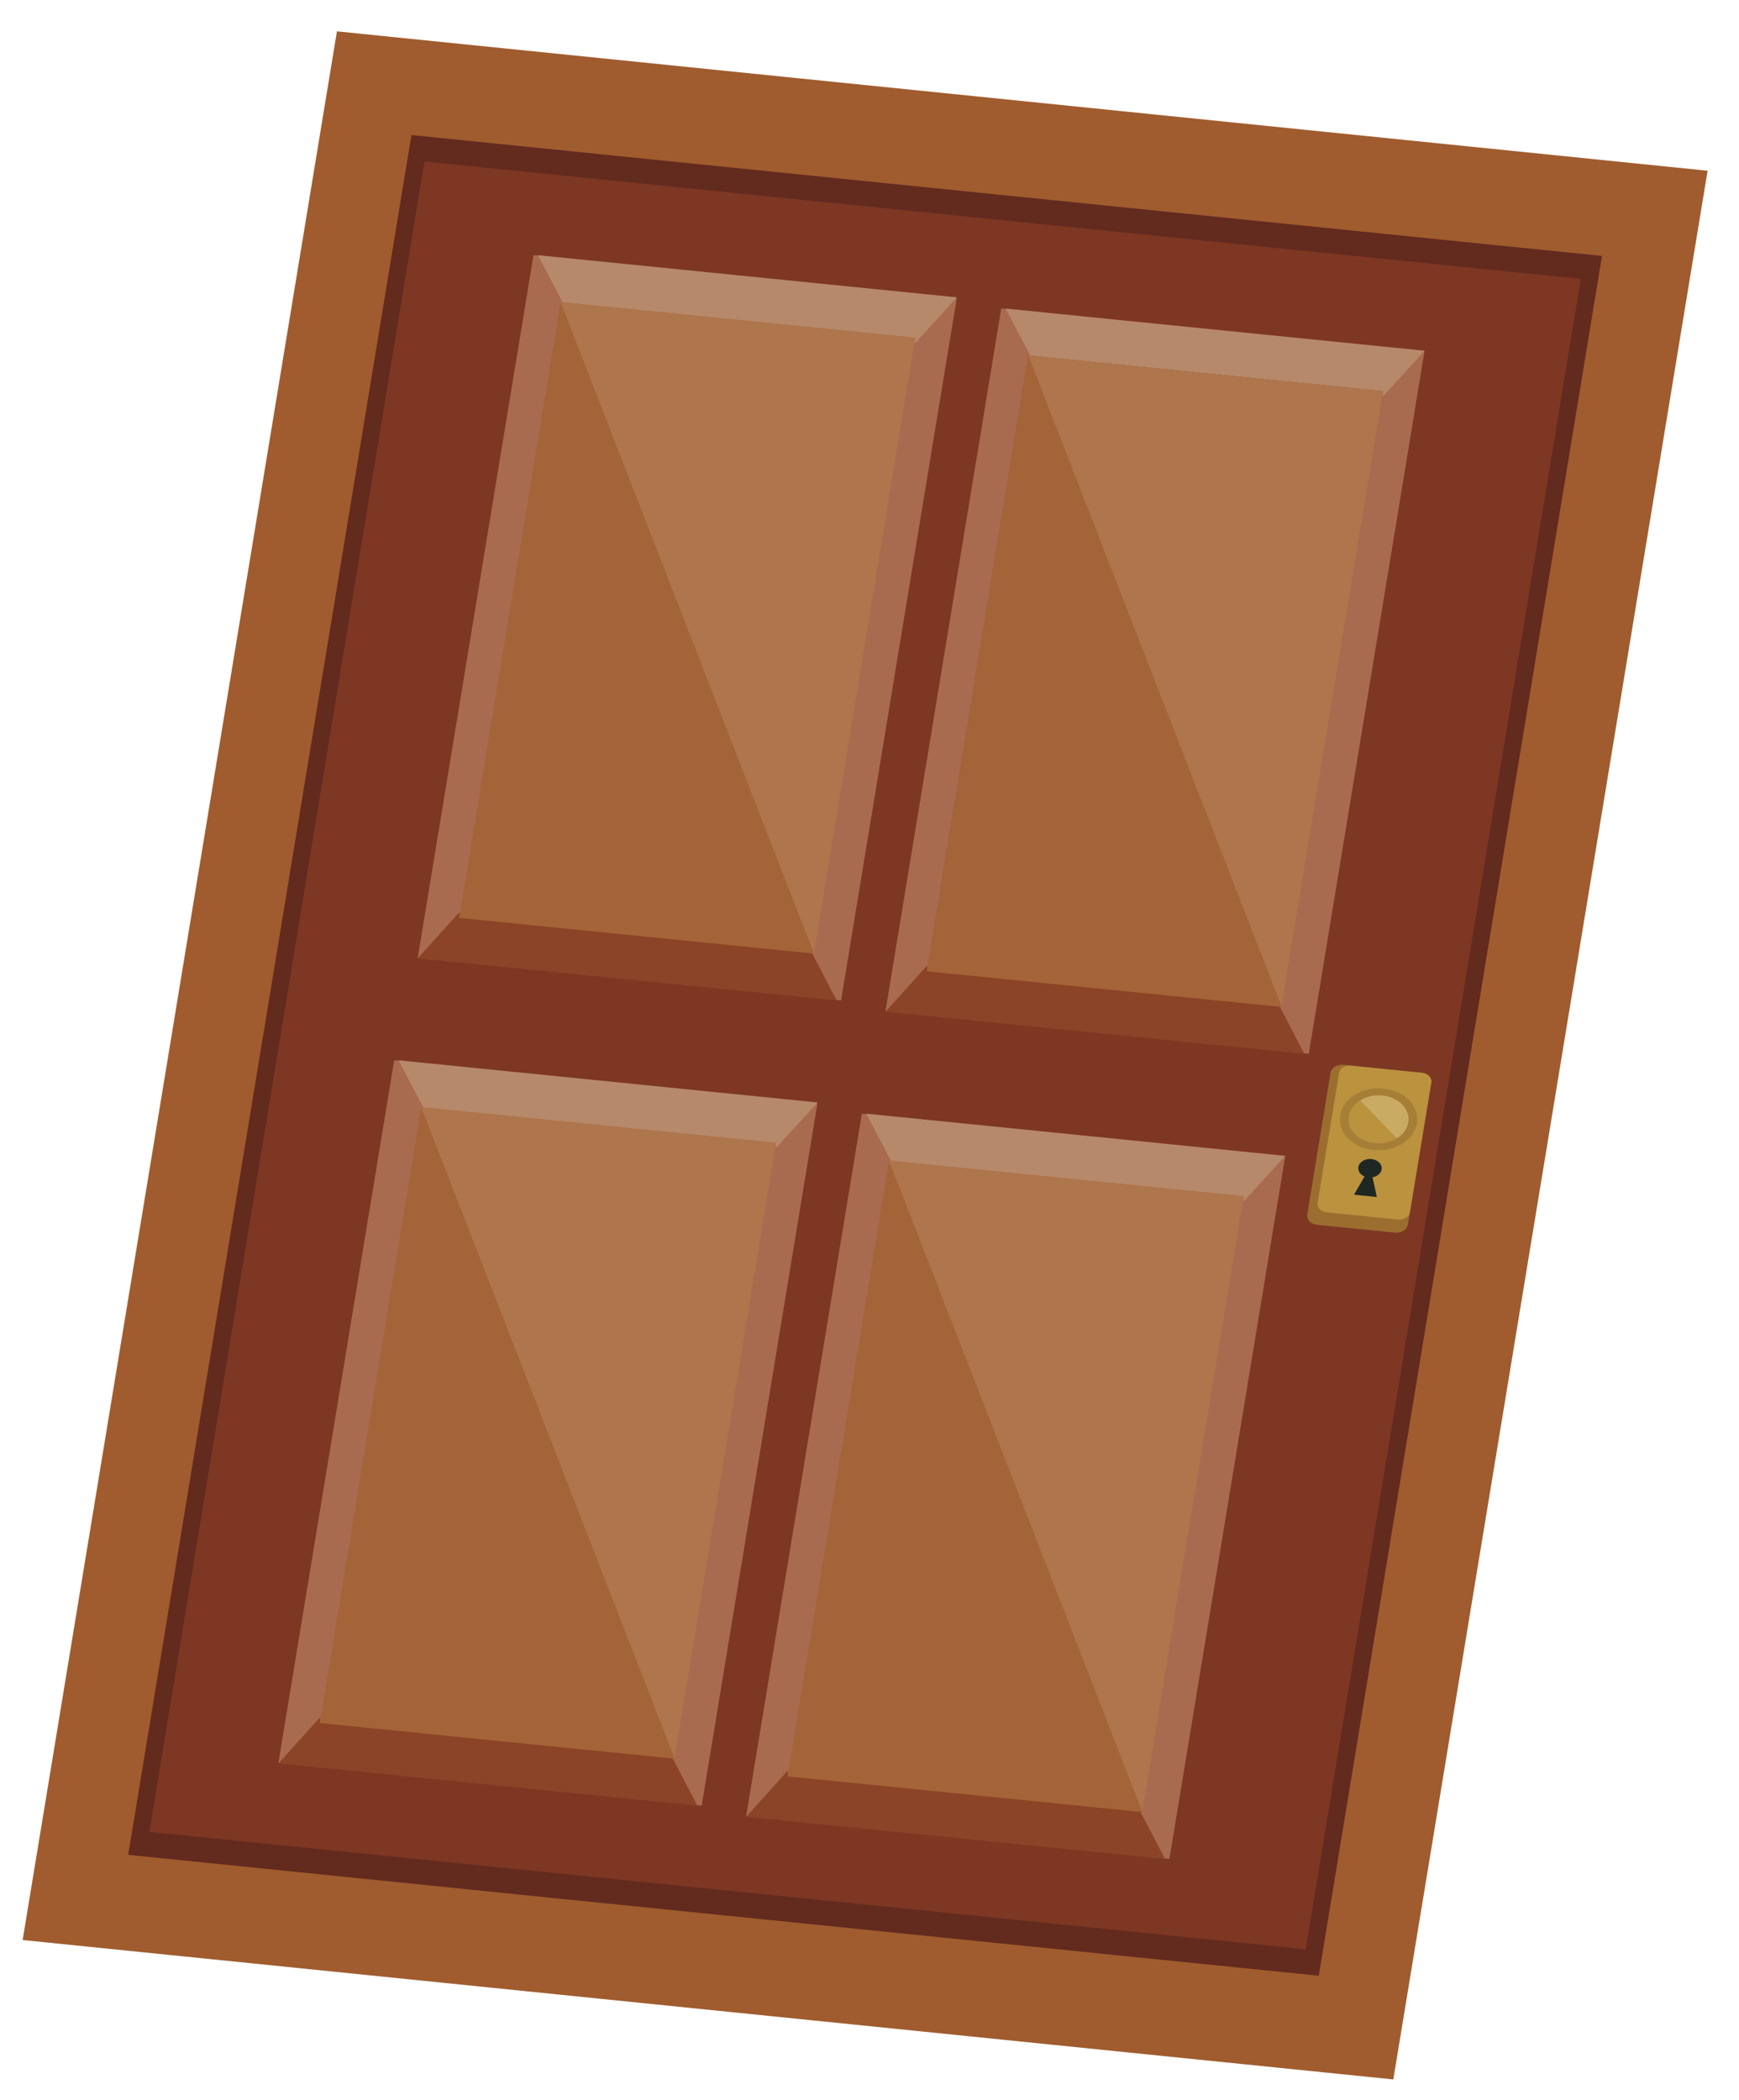 <svg width="111" height="134" fill="none" xmlns="http://www.w3.org/2000/svg"><path fill-rule="evenodd" clip-rule="evenodd" d="m1.445 123.792 87.49 8.895 20.061-121.792L21.506 2 1.445 123.792Z" fill="#A05C2E"/><path fill-rule="evenodd" clip-rule="evenodd" d="m8.183 118.357 75.994 7.714 18.078-109.74-75.993-7.714-18.079 109.74Z" fill="#632A1E"/><path fill-rule="evenodd" clip-rule="evenodd" d="m9.534 116.891 73.812 7.493 17.559-106.589-73.812-7.492L9.533 116.89Z" fill="#7D3723"/><path fill-rule="evenodd" clip-rule="evenodd" d="m17.77 112.49 27.02 2.724 7.39-44.834-27.02-2.724-7.39 44.834Z" fill="#A96B50"/><path fill-rule="evenodd" clip-rule="evenodd" d="m44.511 115.214-26.74-2.691 2.602-2.884 22.409 2.255 1.73 3.32Z" fill="#8B4427"/><path fill-rule="evenodd" clip-rule="evenodd" d="m52.18 70.347-26.741-2.69 1.747 3.32 22.37 2.25 2.623-2.88Z" fill="#B7896B"/><path fill-rule="evenodd" clip-rule="evenodd" d="m20.408 109.943 22.654 2.278 6.477-39.295-22.655-2.278-6.476 39.295Z" fill="#A46437"/><path fill-rule="evenodd" clip-rule="evenodd" d="m47.625 115.896 27.019 2.723 7.389-44.833-27.02-2.724-7.388 44.834Z" fill="#A96B50"/><path fill-rule="evenodd" clip-rule="evenodd" d="m74.364 118.62-26.739-2.691 2.603-2.884 22.408 2.255 1.728 3.32Z" fill="#8B4427"/><path fill-rule="evenodd" clip-rule="evenodd" d="m82.033 73.753-26.74-2.69 1.748 3.32 22.37 2.25 2.622-2.88Z" fill="#B7896B"/><path fill-rule="evenodd" clip-rule="evenodd" d="m50.265 113.349 22.654 2.278 6.476-39.295-22.654-2.277-6.476 39.294Z" fill="#A46437"/><path fill-rule="evenodd" clip-rule="evenodd" d="M43.063 112.221 26.884 70.648l22.655 2.278-6.477 39.295ZM72.919 115.627 56.74 74.055l22.654 2.277-6.476 39.295Z" fill="#AF754C"/><path fill-rule="evenodd" clip-rule="evenodd" d="m26.665 61.116 27.02 2.724 7.389-44.834-27.02-2.724-7.389 44.834Z" fill="#A96B50"/><path fill-rule="evenodd" clip-rule="evenodd" d="m53.406 63.84-26.741-2.69 2.603-2.884 22.408 2.254 1.73 3.32Z" fill="#8B4427"/><path fill-rule="evenodd" clip-rule="evenodd" d="m61.074 18.973-26.74-2.69 1.746 3.321 22.37 2.25 2.624-2.881Z" fill="#B7896B"/><path fill-rule="evenodd" clip-rule="evenodd" d="m29.303 58.57 22.654 2.277 6.476-39.294-22.654-2.278-6.476 39.294Z" fill="#A46437"/><path fill-rule="evenodd" clip-rule="evenodd" d="m56.52 64.522 27.019 2.723 7.388-44.833-27.019-2.724-7.388 44.834Z" fill="#A96B50"/><path fill-rule="evenodd" clip-rule="evenodd" d="m83.259 67.246-26.74-2.69 2.604-2.884 22.408 2.254 1.728 3.32Z" fill="#8B4427"/><path fill-rule="evenodd" clip-rule="evenodd" d="m90.927 22.379-26.739-2.69 1.747 3.321 22.37 2.25 2.622-2.881Z" fill="#B7896B"/><path fill-rule="evenodd" clip-rule="evenodd" d="m59.16 61.975 22.653 2.278L88.29 24.96 65.635 22.68 59.16 61.975Z" fill="#924B2A"/><path fill-rule="evenodd" clip-rule="evenodd" d="M51.957 60.847 35.779 19.275l22.654 2.278-6.476 39.294Z" fill="#AF754C"/><path fill-rule="evenodd" clip-rule="evenodd" d="m59.16 61.975 22.653 2.278L88.29 24.96 65.635 22.68 59.16 61.975Z" fill="#A46437"/><path fill-rule="evenodd" clip-rule="evenodd" d="M81.813 64.253 65.635 22.681l22.655 2.278-6.477 39.294Z" fill="#AF754C"/><path fill-rule="evenodd" clip-rule="evenodd" d="m89.037 78.654-4.964-.501c-.403-.04-.687-.333-.635-.652l1.492-9.052c.053-.319.422-.545.825-.504l4.964.502c.403.04.687.332.635.651l-1.492 9.052c-.053.32-.422.545-.825.504Z" fill="#9B6E2F"/><path fill-rule="evenodd" clip-rule="evenodd" d="m89.237 77.818-4.55-.46c-.37-.037-.63-.305-.583-.598l1.368-8.299c.048-.292.387-.5.757-.462l4.55.46c.37.037.63.305.583.598l-1.368 8.299c-.048.292-.387.5-.757.462Z" fill="#BB933F"/><path fill-rule="evenodd" clip-rule="evenodd" d="M90.442 71.672c-.177 1.085-1.418 1.85-2.772 1.71-1.355-.139-2.308-1.13-2.131-2.215.177-1.083 1.418-1.848 2.773-1.709 1.354.14 2.308 1.13 2.13 2.214Z" fill="#A77E35"/><path fill-rule="evenodd" clip-rule="evenodd" d="M89.888 71.615c-.138.839-1.098 1.43-2.145 1.322-1.048-.108-1.785-.874-1.647-1.712.136-.838 1.096-1.43 2.144-1.322 1.046.108 1.785.874 1.648 1.712Z" fill="#BB933F"/><path fill-rule="evenodd" clip-rule="evenodd" d="M89.16 72.634c.833-.517.99-1.475.348-2.142-.644-.67-1.84-.792-2.677-.28l2.33 2.422Z" fill="#C9AB64"/><path fill-rule="evenodd" clip-rule="evenodd" d="M88.187 74.62c.053-.323-.235-.62-.645-.662-.41-.041-.786.189-.84.512-.041.255.126.49.398.6l-.675 1.164 1.459.147-.274-1.259c.297-.053.535-.247.577-.502Z" fill="#1E2721"/></svg>